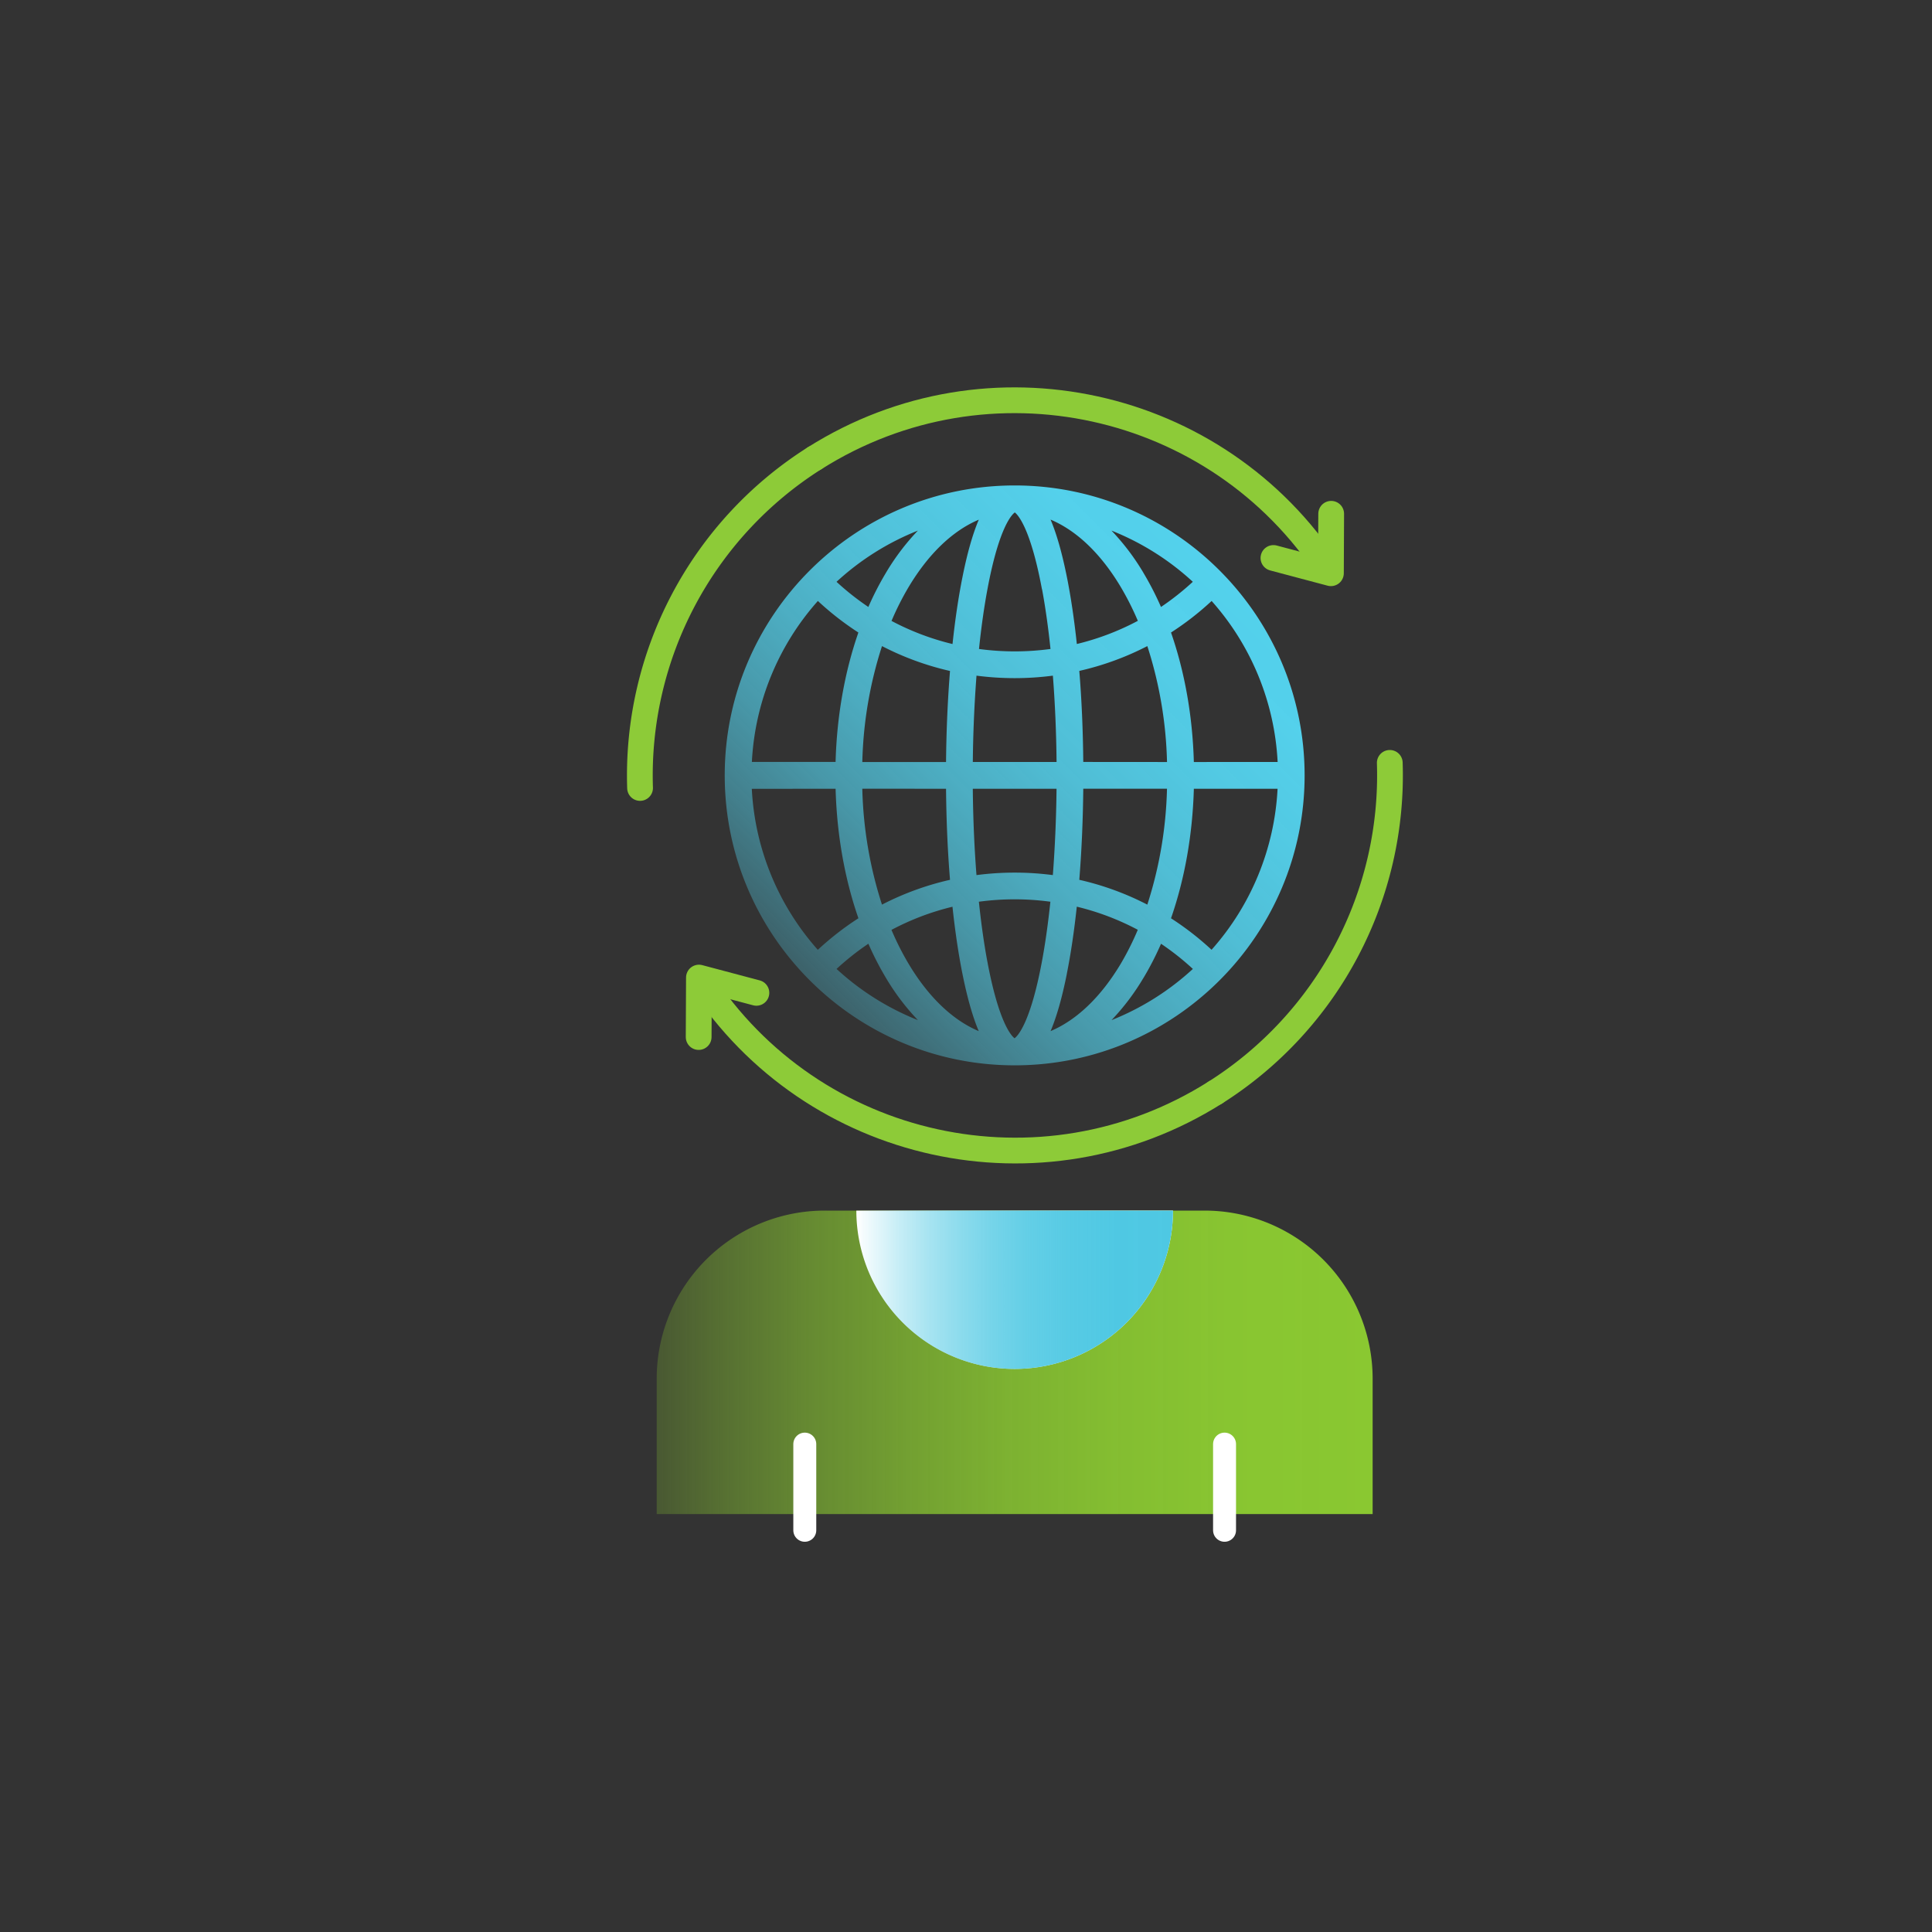 <svg id="Windscribe" xmlns="http://www.w3.org/2000/svg" xmlns:xlink="http://www.w3.org/1999/xlink" viewBox="0 0 1200 1200"><rect x="0" y="0" width="1200" height="1200" fill="#333333" stroke="none"/><defs><style>.cls-1{fill:url(#linear-gradient);}.cls-2,.cls-4{fill:none;stroke-linecap:round;stroke-linejoin:round;}.cls-2{stroke:#fff;stroke-width:14.25px;}.cls-3{fill:#fff;}.cls-4{stroke:#8dcb38;stroke-width:16px;}.cls-5{fill:url(#linear-gradient-2);}.cls-6{fill:url(#linear-gradient-3);}</style><linearGradient id="linear-gradient" x1="407.89" y1="846.18" x2="852.57" y2="846.18" gradientUnits="userSpaceOnUse"><stop offset="0" stop-color="#8ac831" stop-opacity="0.25"/><stop offset="0.08" stop-color="#8ac831" stop-opacity="0.39"/><stop offset="0.21" stop-color="#8ac831" stop-opacity="0.58"/><stop offset="0.35" stop-color="#8ac831" stop-opacity="0.73"/><stop offset="0.49" stop-color="#8ac831" stop-opacity="0.85"/><stop offset="0.64" stop-color="#8ac831" stop-opacity="0.93"/><stop offset="0.8" stop-color="#8ac831" stop-opacity="0.98"/><stop offset="1" stop-color="#8ac831"/></linearGradient><linearGradient id="linear-gradient-2" x1="-12657.24" y1="616.41" x2="-12949.89" y2="323.76" gradientTransform="matrix(-1, 0, 0, 1, -12161.82, 0)" gradientUnits="userSpaceOnUse"><stop offset="0" stop-color="#54d2ed" stop-opacity="0.25"/><stop offset="0.03" stop-color="#54d2ed" stop-opacity="0.3"/><stop offset="0.14" stop-color="#54d2ed" stop-opacity="0.48"/><stop offset="0.26" stop-color="#54d2ed" stop-opacity="0.64"/><stop offset="0.39" stop-color="#54d2ed" stop-opacity="0.77"/><stop offset="0.52" stop-color="#54d2ed" stop-opacity="0.87"/><stop offset="0.66" stop-color="#54d2ed" stop-opacity="0.94"/><stop offset="0.81" stop-color="#54d2ed" stop-opacity="0.99"/><stop offset="1" stop-color="#54d2ed"/></linearGradient><linearGradient id="linear-gradient-3" x1="531.89" y1="801.1" x2="728.57" y2="801.1" gradientUnits="userSpaceOnUse"><stop offset="0" stop-color="#4ec8e3" stop-opacity="0"/><stop offset="0.04" stop-color="#4ec8e3" stop-opacity="0.1"/><stop offset="0.13" stop-color="#4ec8e3" stop-opacity="0.31"/><stop offset="0.23" stop-color="#4ec8e3" stop-opacity="0.5"/><stop offset="0.33" stop-color="#4ec8e3" stop-opacity="0.65"/><stop offset="0.43" stop-color="#4ec8e3" stop-opacity="0.78"/><stop offset="0.54" stop-color="#4ec8e3" stop-opacity="0.88"/><stop offset="0.67" stop-color="#4ec8e3" stop-opacity="0.95"/><stop offset="0.81" stop-color="#4ec8e3" stop-opacity="0.99"/><stop offset="1" stop-color="#4ec8e3"/></linearGradient></defs><title>Artboard 134</title><path class="cls-1" d="M852.57,856.33v84.1H407.89v-84.1a104.4,104.4,0,0,1,104.4-104.41H748.17A104.4,104.4,0,0,1,852.57,856.33Z"/><line class="cls-2" x1="499.87" y1="950.49" x2="499.87" y2="896.96"/><line class="cls-2" x1="760.59" y1="950.49" x2="760.59" y2="896.96"/><path class="cls-3" d="M531.89,751.92a98.34,98.34,0,1,0,196.68,0"/><path class="cls-4" d="M505.94,284.63c107.82-68.12,250.16-36.76,319.5,69.8"/><path class="cls-4" d="M505.94,284.63A233.19,233.19,0,0,0,397.55,489.41"/><polyline class="cls-4" points="826.82 319.12 826.66 356.05 790.96 346.57"/><path class="cls-4" d="M754.83,678.61c-107.82,68.12-250.16,36.76-319.5-69.8"/><path class="cls-4" d="M754.83,678.61A233.19,233.19,0,0,0,863.22,473.84"/><polyline class="cls-4" points="433.95 644.12 434.12 607.19 469.82 616.67"/><path class="cls-5" d="M630.23,301.52c-99.3,0-180.09,80.79-180.09,180.09S530.93,661.7,630.23,661.7s180.09-80.79,180.09-180.09S729.53,301.52,630.23,301.52Zm17,64.45c2.1,11.25,3.85,23.75,5.25,37.12a165.68,165.68,0,0,1-44.41,0c1.4-13.37,3.15-25.87,5.25-37.12,7.24-38.82,15.29-46.48,17-47.68C631.9,319.49,639.94,327.15,647.18,366Zm-43,107.32c.18-18.57,1-36.65,2.29-53.63a182.89,182.89,0,0,0,47.44,0c1.33,17,2.11,35.07,2.29,53.63Zm52,16.62c-.18,18.57-1,36.65-2.29,53.63a182.88,182.88,0,0,0-47.43,0c-1.33-17-2.11-35.07-2.29-53.63ZM597.79,358.51c-2.49,12.45-4.56,26.43-6.16,41.51a161,161,0,0,1-37.89-14.36,174,174,0,0,1,10.74-21.24c12.37-20.61,27.33-34.82,43.47-41.64C604.13,331.73,600.77,343.58,597.79,358.51Zm-7.72,58.24c-1.44,17.86-2.28,36.91-2.47,56.55h-52a253.31,253.31,0,0,1,12.22-72A177.42,177.42,0,0,0,590.07,416.75Zm-2.47,73.17c.18,19.64,1,38.69,2.47,56.55a177.42,177.42,0,0,0-42.26,15.41,253.33,253.33,0,0,1-12.22-72Zm4,73.28c1.61,15.08,3.67,29.06,6.16,41.51,3,14.93,6.35,26.78,10.16,35.74-16.14-6.82-31.11-21-43.47-41.64a174,174,0,0,1-10.74-21.24A161,161,0,0,1,591.62,563.19Zm21.65,34c-2.1-11.25-3.85-23.74-5.25-37.12a165.68,165.68,0,0,1,44.41,0c-1.4,13.37-3.15,25.87-5.25,37.12-7.24,38.82-15.29,46.48-17,47.68C628.56,643.72,620.52,636.06,613.27,597.24Zm49.4,7.46c2.49-12.45,4.55-26.43,6.16-41.51a161,161,0,0,1,37.89,14.36A174.06,174.06,0,0,1,696,598.8c-12.37,20.61-27.33,34.82-43.47,41.64C656.33,631.48,659.69,619.63,662.67,604.7Zm7.72-58.23c1.44-17.86,2.28-36.91,2.47-56.55h52a253.33,253.33,0,0,1-12.22,72A177.42,177.42,0,0,0,670.39,546.47Zm2.47-73.17c-.18-19.64-1-38.69-2.47-56.55a177.42,177.42,0,0,0,42.26-15.41,253.34,253.34,0,0,1,12.22,72Zm-4-73.28c-1.61-15.08-3.67-29.06-6.16-41.51-3-14.93-6.35-26.78-10.16-35.74,16.14,6.82,31.11,21,43.47,41.64a174,174,0,0,1,10.74,21.24A161,161,0,0,1,668.84,400Zm41.4-44.15a144.76,144.76,0,0,0-19.88-26.27,163.83,163.83,0,0,1,50.52,31.8A164.37,164.37,0,0,1,721.11,377,188.47,188.47,0,0,0,710.24,355.86Zm-160,0A188.47,188.47,0,0,0,539.35,377a164.4,164.4,0,0,1-19.77-15.63,163.83,163.83,0,0,1,50.53-31.8A144.76,144.76,0,0,0,550.22,355.86Zm-17.07,37c-8.49,24.4-13.39,51.81-14.18,80.43H467a162.8,162.8,0,0,1,41-100A180.91,180.91,0,0,0,533.15,392.86ZM519,489.92c.79,28.62,5.68,56,14.18,80.43a180.92,180.92,0,0,0-25.22,19.6,162.79,162.79,0,0,1-41-100Zm20.38,96.27a188.49,188.49,0,0,0,10.87,21.16,144.76,144.76,0,0,0,19.88,26.27,163.82,163.82,0,0,1-50.53-31.8A164.4,164.4,0,0,1,539.35,586.18Zm170.89,21.16a188.54,188.54,0,0,0,10.87-21.16,164.42,164.42,0,0,1,19.77,15.63,163.83,163.83,0,0,1-50.52,31.8A144.76,144.76,0,0,0,710.24,607.35Zm17.07-37c8.49-24.4,13.39-51.81,14.18-80.43h52a162.79,162.79,0,0,1-41,100A180.92,180.92,0,0,0,727.31,570.35Zm14.18-97.05c-.79-28.62-5.68-56-14.18-80.43a180.93,180.93,0,0,0,25.22-19.6,162.8,162.8,0,0,1,41,100Z"/><path class="cls-6" d="M728.57,751.93a98.34,98.34,0,0,1-196.68,0Z"/></svg>